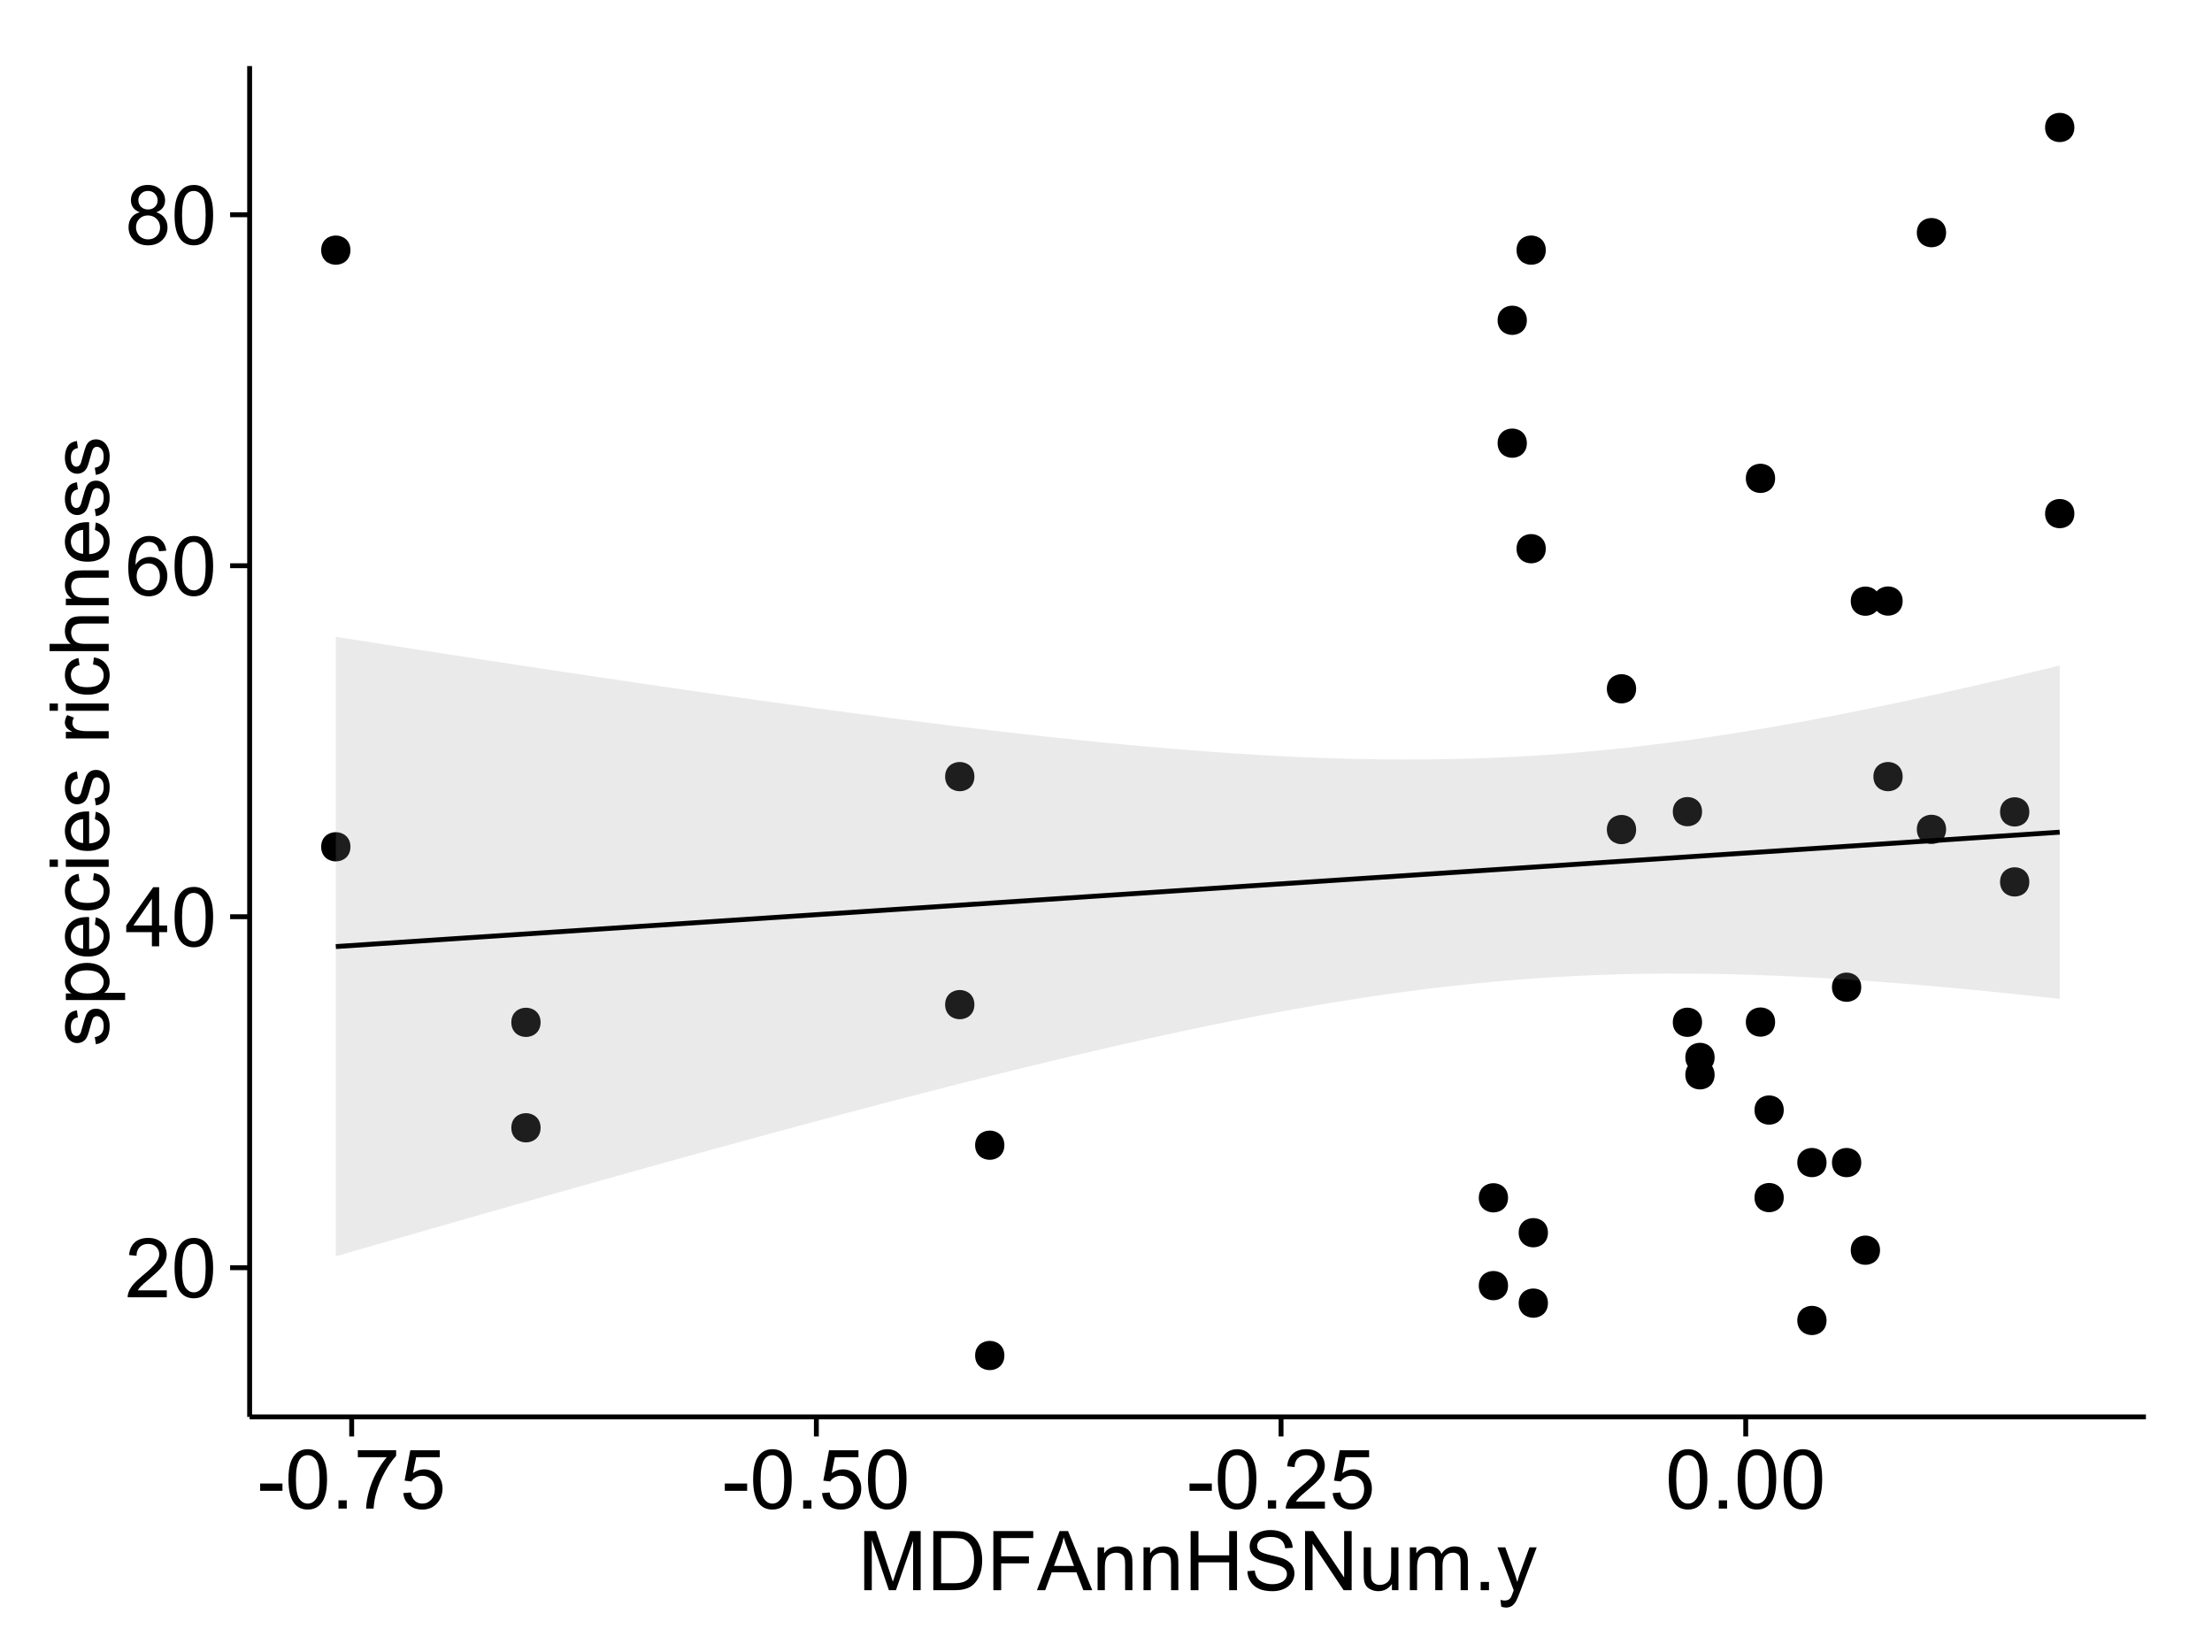 <?xml version="1.0" encoding="UTF-8"?>
<svg xmlns="http://www.w3.org/2000/svg" xmlns:xlink="http://www.w3.org/1999/xlink" width="482pt" height="360pt" viewBox="0 0 482 360" version="1.1">
<defs>
<g>
<symbol overflow="visible" id="glyph0-0">
<path style="stroke:none;" d="M 9.062 -1.52 L 9.062 0 L 0.547 0 C 0.531 -0.379 0.594 -0.742 0.73 -1.098 C 0.945 -1.676 1.293 -2.25 1.77 -2.812 C 2.246 -3.375 2.934 -4.023 3.84 -4.766 C 5.238 -5.906 6.188 -6.816 6.68 -7.492 C 7.172 -8.16 7.418 -8.793 7.418 -9.395 C 7.418 -10.02 7.191 -10.551 6.746 -10.98 C 6.293 -11.41 5.711 -11.625 4.992 -11.629 C 4.23 -11.625 3.621 -11.395 3.164 -10.941 C 2.703 -10.48 2.469 -9.848 2.469 -9.043 L 0.844 -9.211 C 0.953 -10.422 1.371 -11.344 2.102 -11.984 C 2.824 -12.617 3.801 -12.938 5.027 -12.938 C 6.262 -12.938 7.238 -12.594 7.961 -11.91 C 8.68 -11.223 9.039 -10.371 9.043 -9.359 C 9.039 -8.84 8.934 -8.336 8.727 -7.84 C 8.512 -7.34 8.164 -6.812 7.676 -6.266 C 7.188 -5.711 6.375 -4.957 5.238 -4 C 4.285 -3.199 3.676 -2.66 3.41 -2.379 C 3.141 -2.094 2.918 -1.805 2.742 -1.52 Z M 9.062 -1.52 "/>
</symbol>
<symbol overflow="visible" id="glyph0-1">
<path style="stroke:none;" d="M 0.746 -6.355 C 0.742 -7.875 0.898 -9.102 1.215 -10.031 C 1.527 -10.961 1.996 -11.676 2.613 -12.18 C 3.23 -12.684 4.008 -12.938 4.949 -12.938 C 5.637 -12.938 6.242 -12.797 6.766 -12.52 C 7.285 -12.238 7.715 -11.836 8.059 -11.316 C 8.395 -10.789 8.664 -10.152 8.859 -9.398 C 9.051 -8.645 9.145 -7.629 9.148 -6.355 C 9.145 -4.84 8.992 -3.617 8.684 -2.691 C 8.371 -1.762 7.906 -1.047 7.289 -0.539 C 6.672 -0.035 5.891 0.215 4.949 0.219 C 3.703 0.215 2.727 -0.227 2.023 -1.117 C 1.168 -2.188 0.742 -3.934 0.746 -6.355 Z M 2.375 -6.355 C 2.371 -4.234 2.621 -2.824 3.117 -2.129 C 3.609 -1.426 4.219 -1.078 4.949 -1.082 C 5.672 -1.078 6.281 -1.43 6.781 -2.137 C 7.273 -2.836 7.523 -4.242 7.523 -6.355 C 7.523 -8.473 7.273 -9.883 6.781 -10.582 C 6.281 -11.277 5.664 -11.625 4.93 -11.629 C 4.199 -11.625 3.621 -11.316 3.191 -10.703 C 2.645 -9.918 2.371 -8.469 2.375 -6.355 Z M 2.375 -6.355 "/>
</symbol>
<symbol overflow="visible" id="glyph0-2">
<path style="stroke:none;" d="M 5.82 0 L 5.82 -3.086 L 0.227 -3.086 L 0.227 -4.535 L 6.109 -12.883 L 7.398 -12.883 L 7.398 -4.535 L 9.141 -4.535 L 9.141 -3.086 L 7.398 -3.086 L 7.398 0 Z M 5.82 -4.535 L 5.82 -10.344 L 1.785 -4.535 Z M 5.82 -4.535 "/>
</symbol>
<symbol overflow="visible" id="glyph0-3">
<path style="stroke:none;" d="M 8.957 -9.73 L 7.383 -9.605 C 7.242 -10.223 7.043 -10.676 6.785 -10.961 C 6.355 -11.41 5.828 -11.637 5.203 -11.637 C 4.695 -11.637 4.25 -11.496 3.875 -11.215 C 3.375 -10.852 2.984 -10.32 2.695 -9.625 C 2.406 -8.926 2.258 -7.934 2.25 -6.645 C 2.629 -7.223 3.094 -7.652 3.645 -7.938 C 4.195 -8.215 4.773 -8.355 5.379 -8.359 C 6.434 -8.355 7.328 -7.969 8.07 -7.195 C 8.809 -6.418 9.18 -5.414 9.184 -4.184 C 9.18 -3.371 9.008 -2.617 8.66 -1.926 C 8.312 -1.23 7.832 -0.699 7.227 -0.332 C 6.613 0.035 5.922 0.215 5.148 0.219 C 3.828 0.215 2.754 -0.266 1.922 -1.234 C 1.09 -2.199 0.672 -3.797 0.676 -6.031 C 0.672 -8.516 1.133 -10.328 2.055 -11.461 C 2.855 -12.445 3.938 -12.938 5.301 -12.938 C 6.312 -12.938 7.141 -12.652 7.789 -12.086 C 8.434 -11.516 8.824 -10.73 8.957 -9.73 Z M 2.496 -4.176 C 2.496 -3.629 2.609 -3.105 2.844 -2.609 C 3.07 -2.109 3.395 -1.73 3.812 -1.473 C 4.227 -1.207 4.664 -1.078 5.125 -1.082 C 5.789 -1.078 6.363 -1.348 6.844 -1.891 C 7.324 -2.426 7.562 -3.156 7.566 -4.086 C 7.562 -4.973 7.328 -5.676 6.855 -6.191 C 6.379 -6.703 5.781 -6.961 5.062 -6.961 C 4.348 -6.961 3.738 -6.703 3.242 -6.191 C 2.742 -5.676 2.496 -5.004 2.496 -4.176 Z M 2.496 -4.176 "/>
</symbol>
<symbol overflow="visible" id="glyph0-4">
<path style="stroke:none;" d="M 3.18 -6.988 C 2.52 -7.227 2.035 -7.57 1.723 -8.016 C 1.406 -8.461 1.246 -8.992 1.25 -9.617 C 1.246 -10.551 1.582 -11.34 2.258 -11.98 C 2.93 -12.617 3.828 -12.938 4.949 -12.938 C 6.07 -12.938 6.977 -12.609 7.664 -11.957 C 8.348 -11.301 8.688 -10.504 8.691 -9.57 C 8.688 -8.969 8.531 -8.449 8.219 -8.012 C 7.902 -7.566 7.426 -7.227 6.793 -6.988 C 7.582 -6.727 8.184 -6.309 8.598 -5.738 C 9.008 -5.16 9.215 -4.477 9.219 -3.684 C 9.215 -2.578 8.828 -1.652 8.051 -0.906 C 7.27 -0.156 6.242 0.215 4.977 0.219 C 3.699 0.215 2.676 -0.156 1.898 -0.91 C 1.117 -1.66 0.727 -2.602 0.73 -3.727 C 0.727 -4.562 0.938 -5.262 1.367 -5.832 C 1.789 -6.395 2.395 -6.781 3.18 -6.988 Z M 2.867 -9.668 C 2.863 -9.059 3.059 -8.559 3.453 -8.172 C 3.844 -7.785 4.355 -7.594 4.984 -7.594 C 5.59 -7.594 6.09 -7.785 6.48 -8.168 C 6.871 -8.551 7.066 -9.02 7.066 -9.578 C 7.066 -10.156 6.863 -10.645 6.465 -11.043 C 6.059 -11.438 5.559 -11.637 4.965 -11.637 C 4.359 -11.637 3.859 -11.441 3.465 -11.055 C 3.062 -10.668 2.863 -10.207 2.867 -9.668 Z M 2.355 -3.719 C 2.355 -3.262 2.461 -2.824 2.676 -2.406 C 2.887 -1.98 3.203 -1.652 3.629 -1.426 C 4.047 -1.191 4.504 -1.078 4.992 -1.082 C 5.746 -1.078 6.367 -1.32 6.863 -1.809 C 7.352 -2.293 7.598 -2.91 7.602 -3.664 C 7.598 -4.422 7.344 -5.055 6.84 -5.555 C 6.332 -6.051 5.699 -6.297 4.938 -6.301 C 4.191 -6.297 3.574 -6.051 3.09 -5.562 C 2.598 -5.066 2.355 -4.453 2.355 -3.719 Z M 2.355 -3.719 "/>
</symbol>
<symbol overflow="visible" id="glyph0-5">
<path style="stroke:none;" d="M 0.57 -3.867 L 0.57 -5.457 L 5.43 -5.457 L 5.43 -3.867 Z M 0.57 -3.867 "/>
</symbol>
<symbol overflow="visible" id="glyph0-6">
<path style="stroke:none;" d="M 1.633 0 L 1.633 -1.801 L 3.438 -1.801 L 3.438 0 Z M 1.633 0 "/>
</symbol>
<symbol overflow="visible" id="glyph0-7">
<path style="stroke:none;" d="M 0.852 -11.195 L 0.852 -12.719 L 9.195 -12.719 L 9.195 -11.488 C 8.367 -10.613 7.555 -9.453 6.754 -8.008 C 5.945 -6.559 5.324 -5.07 4.887 -3.543 C 4.57 -2.461 4.367 -1.281 4.281 0 L 2.656 0 C 2.668 -1.012 2.867 -2.234 3.25 -3.672 C 3.629 -5.105 4.176 -6.492 4.891 -7.828 C 5.602 -9.16 6.359 -10.281 7.164 -11.195 Z M 0.852 -11.195 "/>
</symbol>
<symbol overflow="visible" id="glyph0-8">
<path style="stroke:none;" d="M 0.746 -3.375 L 2.406 -3.516 C 2.527 -2.707 2.812 -2.098 3.266 -1.691 C 3.711 -1.281 4.254 -1.078 4.887 -1.082 C 5.648 -1.078 6.293 -1.363 6.82 -1.941 C 7.344 -2.512 7.605 -3.273 7.609 -4.227 C 7.605 -5.125 7.352 -5.84 6.848 -6.363 C 6.34 -6.883 5.676 -7.141 4.859 -7.145 C 4.344 -7.141 3.887 -7.027 3.48 -6.797 C 3.07 -6.566 2.746 -6.266 2.516 -5.898 L 1.027 -6.09 L 2.277 -12.711 L 8.684 -12.711 L 8.684 -11.195 L 3.543 -11.195 L 2.848 -7.734 C 3.621 -8.273 4.43 -8.543 5.281 -8.543 C 6.402 -8.543 7.352 -8.152 8.129 -7.371 C 8.898 -6.59 9.285 -5.586 9.289 -4.367 C 9.285 -3.195 8.945 -2.188 8.27 -1.344 C 7.441 -0.301 6.316 0.215 4.887 0.219 C 3.715 0.215 2.758 -0.109 2.016 -0.766 C 1.273 -1.418 0.848 -2.289 0.746 -3.375 Z M 0.746 -3.375 "/>
</symbol>
<symbol overflow="visible" id="glyph0-9">
<path style="stroke:none;" d="M 1.336 0 L 1.336 -12.883 L 3.902 -12.883 L 6.953 -3.762 C 7.23 -2.91 7.434 -2.273 7.566 -1.855 C 7.711 -2.32 7.941 -3.008 8.254 -3.922 L 11.336 -12.883 L 13.633 -12.883 L 13.633 0 L 11.988 0 L 11.988 -10.785 L 8.242 0 L 6.707 0 L 2.98 -10.969 L 2.98 0 Z M 1.336 0 "/>
</symbol>
<symbol overflow="visible" id="glyph0-10">
<path style="stroke:none;" d="M 1.391 0 L 1.391 -12.883 L 5.828 -12.883 C 6.824 -12.879 7.59 -12.816 8.121 -12.699 C 8.855 -12.527 9.484 -12.223 10.012 -11.777 C 10.688 -11.199 11.195 -10.465 11.535 -9.574 C 11.867 -8.68 12.035 -7.656 12.039 -6.512 C 12.035 -5.531 11.922 -4.664 11.695 -3.91 C 11.469 -3.152 11.176 -2.527 10.816 -2.035 C 10.457 -1.535 10.066 -1.145 9.645 -0.863 C 9.219 -0.574 8.703 -0.359 8.105 -0.219 C 7.504 -0.07 6.816 0 6.039 0 Z M 3.094 -1.52 L 5.844 -1.52 C 6.688 -1.516 7.355 -1.598 7.844 -1.758 C 8.324 -1.914 8.711 -2.137 9 -2.426 C 9.402 -2.828 9.715 -3.371 9.941 -4.055 C 10.164 -4.734 10.277 -5.562 10.281 -6.539 C 10.277 -7.887 10.055 -8.922 9.617 -9.645 C 9.172 -10.367 8.637 -10.852 8.008 -11.102 C 7.547 -11.273 6.812 -11.359 5.801 -11.363 L 3.094 -11.363 Z M 3.094 -1.52 "/>
</symbol>
<symbol overflow="visible" id="glyph0-11">
<path style="stroke:none;" d="M 1.477 0 L 1.477 -12.883 L 10.168 -12.883 L 10.168 -11.363 L 3.18 -11.363 L 3.18 -7.375 L 9.227 -7.375 L 9.227 -5.852 L 3.18 -5.852 L 3.18 0 Z M 1.477 0 "/>
</symbol>
<symbol overflow="visible" id="glyph0-12">
<path style="stroke:none;" d="M -0.027 0 L 4.922 -12.883 L 6.758 -12.883 L 12.031 0 L 10.09 0 L 8.586 -3.902 L 3.199 -3.902 L 1.785 0 Z M 3.691 -5.289 L 8.059 -5.289 L 6.715 -8.859 C 6.305 -9.941 6 -10.832 5.801 -11.531 C 5.637 -10.703 5.402 -9.883 5.105 -9.07 Z M 3.691 -5.289 "/>
</symbol>
<symbol overflow="visible" id="glyph0-13">
<path style="stroke:none;" d="M 1.188 0 L 1.188 -9.336 L 2.609 -9.336 L 2.609 -8.008 C 3.293 -9.031 4.285 -9.543 5.582 -9.547 C 6.141 -9.543 6.656 -9.441 7.133 -9.242 C 7.602 -9.035 7.957 -8.77 8.191 -8.445 C 8.426 -8.113 8.59 -7.727 8.684 -7.277 C 8.742 -6.98 8.77 -6.465 8.773 -5.738 L 8.773 0 L 7.188 0 L 7.188 -5.68 C 7.184 -6.32 7.121 -6.801 7.004 -7.121 C 6.879 -7.438 6.66 -7.695 6.348 -7.887 C 6.031 -8.074 5.664 -8.168 5.246 -8.172 C 4.566 -8.168 3.984 -7.953 3.5 -7.531 C 3.008 -7.102 2.766 -6.293 2.77 -5.098 L 2.77 0 Z M 1.188 0 "/>
</symbol>
<symbol overflow="visible" id="glyph0-14">
<path style="stroke:none;" d="M 1.441 0 L 1.441 -12.883 L 3.148 -12.883 L 3.148 -7.594 L 9.844 -7.594 L 9.844 -12.883 L 11.547 -12.883 L 11.547 0 L 9.844 0 L 9.844 -6.074 L 3.148 -6.074 L 3.148 0 Z M 1.441 0 "/>
</symbol>
<symbol overflow="visible" id="glyph0-15">
<path style="stroke:none;" d="M 0.809 -4.141 L 2.418 -4.281 C 2.492 -3.633 2.668 -3.102 2.949 -2.691 C 3.223 -2.277 3.656 -1.945 4.246 -1.691 C 4.828 -1.434 5.488 -1.305 6.223 -1.309 C 6.871 -1.305 7.445 -1.402 7.945 -1.598 C 8.441 -1.789 8.809 -2.055 9.055 -2.395 C 9.297 -2.727 9.422 -3.094 9.422 -3.5 C 9.422 -3.898 9.305 -4.25 9.07 -4.555 C 8.836 -4.852 8.449 -5.105 7.91 -5.316 C 7.562 -5.449 6.797 -5.66 5.613 -5.945 C 4.43 -6.227 3.602 -6.496 3.129 -6.75 C 2.512 -7.07 2.051 -7.469 1.754 -7.949 C 1.449 -8.422 1.301 -8.957 1.301 -9.555 C 1.301 -10.203 1.484 -10.812 1.852 -11.379 C 2.219 -11.941 2.758 -12.367 3.469 -12.664 C 4.18 -12.953 4.969 -13.102 5.836 -13.105 C 6.789 -13.102 7.629 -12.945 8.363 -12.641 C 9.09 -12.328 9.652 -11.879 10.043 -11.285 C 10.434 -10.688 10.645 -10.008 10.68 -9.254 L 9.043 -9.133 C 8.953 -9.941 8.656 -10.555 8.152 -10.977 C 7.641 -11.391 6.895 -11.602 5.906 -11.602 C 4.875 -11.602 4.121 -11.41 3.652 -11.035 C 3.176 -10.652 2.941 -10.199 2.945 -9.668 C 2.941 -9.203 3.109 -8.82 3.445 -8.523 C 3.773 -8.223 4.629 -7.918 6.016 -7.605 C 7.398 -7.293 8.348 -7.02 8.867 -6.785 C 9.613 -6.438 10.168 -5.996 10.527 -5.469 C 10.883 -4.938 11.062 -4.328 11.066 -3.641 C 11.062 -2.949 10.867 -2.305 10.477 -1.699 C 10.082 -1.09 9.516 -0.617 8.781 -0.285 C 8.043 0.051 7.215 0.215 6.301 0.219 C 5.133 0.215 4.156 0.051 3.371 -0.289 C 2.578 -0.625 1.961 -1.137 1.516 -1.824 C 1.066 -2.504 0.832 -3.277 0.809 -4.141 Z M 0.809 -4.141 "/>
</symbol>
<symbol overflow="visible" id="glyph0-16">
<path style="stroke:none;" d="M 1.371 0 L 1.371 -12.883 L 3.121 -12.883 L 9.887 -2.77 L 9.887 -12.883 L 11.523 -12.883 L 11.523 0 L 9.773 0 L 3.008 -10.125 L 3.008 0 Z M 1.371 0 "/>
</symbol>
<symbol overflow="visible" id="glyph0-17">
<path style="stroke:none;" d="M 7.305 0 L 7.305 -1.371 C 6.574 -0.316 5.586 0.211 4.344 0.211 C 3.789 0.211 3.273 0.105 2.797 -0.105 C 2.316 -0.316 1.965 -0.578 1.734 -0.898 C 1.504 -1.215 1.34 -1.609 1.25 -2.074 C 1.18 -2.383 1.148 -2.875 1.152 -3.551 L 1.152 -9.336 L 2.734 -9.336 L 2.734 -4.156 C 2.73 -3.328 2.762 -2.773 2.828 -2.488 C 2.926 -2.07 3.137 -1.742 3.461 -1.508 C 3.781 -1.266 4.18 -1.148 4.656 -1.152 C 5.129 -1.148 5.574 -1.27 5.992 -1.516 C 6.406 -1.758 6.699 -2.09 6.875 -2.508 C 7.047 -2.926 7.137 -3.531 7.137 -4.332 L 7.137 -9.336 L 8.719 -9.336 L 8.719 0 Z M 7.305 0 "/>
</symbol>
<symbol overflow="visible" id="glyph0-18">
<path style="stroke:none;" d="M 1.188 0 L 1.188 -9.336 L 2.602 -9.336 L 2.602 -8.023 C 2.891 -8.477 3.277 -8.848 3.77 -9.129 C 4.254 -9.406 4.809 -9.543 5.43 -9.547 C 6.121 -9.543 6.688 -9.398 7.133 -9.113 C 7.57 -8.824 7.883 -8.426 8.07 -7.91 C 8.805 -9 9.766 -9.543 10.953 -9.547 C 11.875 -9.543 12.586 -9.289 13.086 -8.777 C 13.582 -8.262 13.832 -7.469 13.836 -6.406 L 13.836 0 L 12.262 0 L 12.262 -5.879 C 12.258 -6.508 12.207 -6.965 12.105 -7.246 C 12.004 -7.523 11.816 -7.746 11.547 -7.918 C 11.277 -8.082 10.961 -8.168 10.602 -8.172 C 9.941 -8.168 9.398 -7.949 8.965 -7.516 C 8.527 -7.078 8.309 -6.379 8.312 -5.422 L 8.312 0 L 6.734 0 L 6.734 -6.062 C 6.73 -6.762 6.602 -7.289 6.348 -7.645 C 6.086 -7.992 5.664 -8.168 5.078 -8.172 C 4.633 -8.168 4.223 -8.051 3.844 -7.82 C 3.465 -7.582 3.191 -7.238 3.023 -6.793 C 2.852 -6.34 2.766 -5.691 2.77 -4.844 L 2.77 0 Z M 1.188 0 "/>
</symbol>
<symbol overflow="visible" id="glyph0-19">
<path style="stroke:none;" d="M 1.117 3.594 L 0.941 2.109 C 1.285 2.203 1.586 2.25 1.844 2.25 C 2.195 2.25 2.477 2.191 2.691 2.074 C 2.898 1.957 3.07 1.793 3.207 1.582 C 3.305 1.422 3.469 1.027 3.691 0.406 C 3.719 0.312 3.766 0.184 3.832 0.016 L 0.289 -9.336 L 1.996 -9.336 L 3.938 -3.93 C 4.188 -3.238 4.41 -2.516 4.613 -1.766 C 4.793 -2.488 5.012 -3.199 5.266 -3.895 L 7.258 -9.336 L 8.844 -9.336 L 5.289 0.156 C 4.906 1.18 4.609 1.887 4.402 2.277 C 4.117 2.797 3.797 3.18 3.434 3.422 C 3.07 3.664 2.637 3.785 2.137 3.789 C 1.828 3.785 1.488 3.719 1.117 3.594 Z M 1.117 3.594 "/>
</symbol>
<symbol overflow="visible" id="glyph1-0">
<path style="stroke:none;" d="M -2.785 -0.555 L -3.031 -2.117 C -2.402 -2.203 -1.922 -2.449 -1.59 -2.852 C -1.254 -3.25 -1.09 -3.812 -1.09 -4.535 C -1.09 -5.262 -1.234 -5.801 -1.531 -6.152 C -1.824 -6.504 -2.172 -6.68 -2.574 -6.68 C -2.926 -6.68 -3.207 -6.523 -3.418 -6.215 C -3.555 -5.996 -3.734 -5.457 -3.953 -4.598 C -4.246 -3.434 -4.5 -2.629 -4.715 -2.184 C -4.926 -1.734 -5.223 -1.395 -5.602 -1.164 C -5.98 -0.93 -6.398 -0.812 -6.855 -0.816 C -7.27 -0.812 -7.652 -0.91 -8.012 -1.102 C -8.363 -1.293 -8.66 -1.551 -8.895 -1.883 C -9.074 -2.125 -9.227 -2.461 -9.355 -2.887 C -9.48 -3.309 -9.543 -3.766 -9.547 -4.254 C -9.543 -4.984 -9.438 -5.625 -9.23 -6.184 C -9.016 -6.734 -8.73 -7.145 -8.371 -7.41 C -8.008 -7.672 -7.527 -7.852 -6.926 -7.953 L -6.715 -6.406 C -7.195 -6.332 -7.57 -6.129 -7.84 -5.797 C -8.105 -5.457 -8.238 -4.98 -8.242 -4.367 C -8.238 -3.637 -8.117 -3.121 -7.883 -2.812 C -7.641 -2.5 -7.359 -2.344 -7.039 -2.348 C -6.832 -2.344 -6.648 -2.406 -6.484 -2.539 C -6.312 -2.664 -6.172 -2.867 -6.062 -3.148 C -6.004 -3.301 -5.871 -3.766 -5.66 -4.543 C -5.359 -5.66 -5.113 -6.441 -4.926 -6.887 C -4.734 -7.324 -4.457 -7.672 -4.094 -7.926 C -3.73 -8.176 -3.281 -8.301 -2.742 -8.305 C -2.211 -8.301 -1.711 -8.148 -1.25 -7.844 C -0.781 -7.535 -0.422 -7.09 -0.172 -6.512 C 0.086 -5.926 0.211 -5.27 0.211 -4.543 C 0.211 -3.328 -0.039 -2.406 -0.543 -1.77 C -1.047 -1.133 -1.793 -0.727 -2.785 -0.555 Z M -2.785 -0.555 "/>
</symbol>
<symbol overflow="visible" id="glyph1-1">
<path style="stroke:none;" d="M 3.578 -1.188 L -9.336 -1.188 L -9.336 -2.629 L -8.121 -2.629 C -8.594 -2.965 -8.949 -3.348 -9.188 -3.777 C -9.426 -4.203 -9.543 -4.723 -9.547 -5.336 C -9.543 -6.129 -9.34 -6.832 -8.93 -7.445 C -8.516 -8.051 -7.934 -8.512 -7.191 -8.824 C -6.441 -9.133 -5.625 -9.285 -4.738 -9.289 C -3.781 -9.285 -2.922 -9.113 -2.156 -8.773 C -1.391 -8.43 -0.805 -7.934 -0.398 -7.281 C 0.008 -6.625 0.211 -5.938 0.211 -5.219 C 0.211 -4.691 0.102 -4.219 -0.121 -3.801 C -0.344 -3.379 -0.625 -3.035 -0.965 -2.77 L 3.578 -2.77 Z M -4.613 -2.621 C -3.41 -2.613 -2.523 -2.855 -1.949 -3.348 C -1.375 -3.832 -1.09 -4.422 -1.09 -5.117 C -1.09 -5.816 -1.387 -6.418 -1.98 -6.922 C -2.574 -7.418 -3.496 -7.668 -4.746 -7.672 C -5.934 -7.668 -6.824 -7.426 -7.418 -6.938 C -8.008 -6.449 -8.301 -5.863 -8.305 -5.188 C -8.301 -4.508 -7.988 -3.914 -7.359 -3.398 C -6.727 -2.879 -5.809 -2.617 -4.613 -2.621 Z M -4.613 -2.621 "/>
</symbol>
<symbol overflow="visible" id="glyph1-2">
<path style="stroke:none;" d="M -3.004 -7.578 L -2.805 -9.211 C -1.848 -8.953 -1.105 -8.473 -0.578 -7.777 C -0.051 -7.078 0.211 -6.188 0.211 -5.105 C 0.211 -3.738 -0.207 -2.656 -1.051 -1.859 C -1.887 -1.055 -3.066 -0.656 -4.586 -0.66 C -6.156 -0.656 -7.375 -1.059 -8.246 -1.871 C -9.109 -2.676 -9.543 -3.727 -9.547 -5.02 C -9.543 -6.266 -9.117 -7.285 -8.27 -8.078 C -7.418 -8.867 -6.223 -9.262 -4.684 -9.266 C -4.586 -9.262 -4.445 -9.258 -4.262 -9.254 L -4.262 -2.293 C -3.234 -2.348 -2.449 -2.641 -1.906 -3.164 C -1.359 -3.684 -1.09 -4.332 -1.09 -5.117 C -1.09 -5.691 -1.242 -6.188 -1.547 -6.598 C -1.852 -7.008 -2.336 -7.332 -3.004 -7.578 Z M -5.562 -2.383 L -5.562 -7.594 C -6.344 -7.523 -6.934 -7.324 -7.328 -6.996 C -7.934 -6.492 -8.238 -5.836 -8.242 -5.035 C -8.238 -4.305 -7.996 -3.695 -7.512 -3.203 C -7.027 -2.707 -6.375 -2.434 -5.562 -2.383 Z M -5.562 -2.383 "/>
</symbol>
<symbol overflow="visible" id="glyph1-3">
<path style="stroke:none;" d="M -3.418 -7.277 L -3.215 -8.832 C -2.141 -8.66 -1.301 -8.227 -0.699 -7.527 C -0.09 -6.824 0.211 -5.965 0.211 -4.949 C 0.211 -3.668 -0.203 -2.641 -1.039 -1.867 C -1.871 -1.09 -3.07 -0.703 -4.633 -0.703 C -5.637 -0.703 -6.52 -0.867 -7.277 -1.203 C -8.031 -1.535 -8.598 -2.047 -8.977 -2.73 C -9.355 -3.41 -9.543 -4.152 -9.547 -4.957 C -9.543 -5.969 -9.289 -6.797 -8.777 -7.441 C -8.262 -8.086 -7.531 -8.5 -6.59 -8.684 L -6.355 -7.145 C -6.98 -6.996 -7.453 -6.738 -7.77 -6.367 C -8.082 -5.992 -8.238 -5.543 -8.242 -5.02 C -8.238 -4.219 -7.953 -3.57 -7.387 -3.074 C -6.812 -2.574 -5.91 -2.324 -4.676 -2.328 C -3.422 -2.324 -2.508 -2.566 -1.941 -3.047 C -1.371 -3.527 -1.09 -4.152 -1.09 -4.93 C -1.09 -5.547 -1.277 -6.066 -1.66 -6.484 C -2.035 -6.898 -2.621 -7.164 -3.418 -7.277 Z M -3.418 -7.277 "/>
</symbol>
<symbol overflow="visible" id="glyph1-4">
<path style="stroke:none;" d="M -11.066 -1.195 L -12.883 -1.195 L -12.883 -2.777 L -11.066 -2.777 Z M 0 -1.195 L -9.336 -1.195 L -9.336 -2.777 L 0 -2.777 Z M 0 -1.195 "/>
</symbol>
<symbol overflow="visible" id="glyph1-5">
<path style="stroke:none;" d=""/>
</symbol>
<symbol overflow="visible" id="glyph1-6">
<path style="stroke:none;" d="M 0 -1.168 L -9.336 -1.168 L -9.336 -2.594 L -7.918 -2.594 C -8.578 -2.953 -9.016 -3.289 -9.23 -3.598 C -9.438 -3.906 -9.543 -4.242 -9.547 -4.613 C -9.543 -5.145 -9.375 -5.688 -9.035 -6.242 L -7.566 -5.695 C -7.793 -5.309 -7.91 -4.922 -7.91 -4.535 C -7.91 -4.188 -7.805 -3.875 -7.598 -3.602 C -7.387 -3.324 -7.098 -3.129 -6.734 -3.016 C -6.168 -2.836 -5.555 -2.746 -4.887 -2.75 L 0 -2.75 Z M 0 -1.168 "/>
</symbol>
<symbol overflow="visible" id="glyph1-7">
<path style="stroke:none;" d="M 0 -1.188 L -12.883 -1.188 L -12.883 -2.77 L -8.262 -2.77 C -9.117 -3.504 -9.543 -4.434 -9.547 -5.562 C -9.543 -6.25 -9.406 -6.852 -9.137 -7.363 C -8.859 -7.871 -8.484 -8.234 -8.004 -8.457 C -7.523 -8.676 -6.824 -8.789 -5.914 -8.789 L 0 -8.789 L 0 -7.207 L -5.914 -7.207 C -6.703 -7.207 -7.281 -7.035 -7.641 -6.691 C -8 -6.348 -8.18 -5.863 -8.184 -5.238 C -8.18 -4.77 -8.059 -4.328 -7.816 -3.914 C -7.574 -3.5 -7.242 -3.203 -6.828 -3.031 C -6.406 -2.852 -5.832 -2.766 -5.105 -2.77 L 0 -2.77 Z M 0 -1.188 "/>
</symbol>
<symbol overflow="visible" id="glyph1-8">
<path style="stroke:none;" d="M 0 -1.188 L -9.336 -1.188 L -9.336 -2.609 L -8.008 -2.609 C -9.031 -3.293 -9.543 -4.285 -9.547 -5.582 C -9.543 -6.141 -9.441 -6.656 -9.242 -7.133 C -9.035 -7.602 -8.77 -7.957 -8.445 -8.191 C -8.113 -8.426 -7.727 -8.59 -7.277 -8.684 C -6.98 -8.742 -6.465 -8.77 -5.738 -8.773 L 0 -8.773 L 0 -7.188 L -5.68 -7.188 C -6.32 -7.184 -6.801 -7.121 -7.121 -7.004 C -7.438 -6.879 -7.695 -6.66 -7.887 -6.348 C -8.074 -6.031 -8.168 -5.664 -8.172 -5.246 C -8.168 -4.57 -7.953 -3.992 -7.531 -3.504 C -7.102 -3.012 -6.293 -2.766 -5.098 -2.77 L 0 -2.77 Z M 0 -1.188 "/>
</symbol>
</g>
<clipPath id="clip1">
  <path d="M 54.395 14.398 L 468.602 14.398 L 468.602 309.734 L 54.395 309.734 Z M 54.395 14.398 "/>
</clipPath>
</defs>
<g id="surface1296">
<rect x="0" y="0" width="482" height="360" style="fill:rgb(100%,100%,100%);fill-opacity:1;stroke:none;"/>
<rect x="0" y="0" width="482" height="360" style="fill:rgb(100%,100%,100%);fill-opacity:1;stroke:none;"/>
<path style="fill:none;stroke-width:1.063;stroke-linecap:round;stroke-linejoin:round;stroke:rgb(100%,100%,100%);stroke-opacity:1;stroke-miterlimit:10;" d="M 0 360 L 482 360 L 482 0 L 0 0 Z M 0 360 "/>
<g clip-path="url(#clip1)" clip-rule="nonzero">
<path style=" stroke:none;fill-rule:nonzero;fill:rgb(100%,100%,100%);fill-opacity:1;" d="M 54.395 308.734 L 467.602 308.734 L 467.602 14.398 L 54.395 14.398 Z M 54.395 308.734 "/>
<path style=" stroke:none;fill-rule:nonzero;fill:rgb(0%,0%,0%);fill-opacity:1;" d="M 422.996 180.711 C 422.996 183.547 418.742 183.547 418.742 180.711 C 418.742 177.875 422.996 177.875 422.996 180.711 "/>
<path style=" stroke:none;fill-rule:nonzero;fill:rgb(0%,0%,0%);fill-opacity:1;" d="M 211.262 218.902 C 211.262 221.734 207.012 221.734 207.012 218.902 C 207.012 216.066 211.262 216.066 211.262 218.902 "/>
<path style=" stroke:none;fill-rule:nonzero;fill:rgb(0%,0%,0%);fill-opacity:1;" d="M 408.602 272.406 C 408.602 275.242 404.348 275.242 404.348 272.406 C 404.348 269.574 408.602 269.574 408.602 272.406 "/>
<path style=" stroke:none;fill-rule:nonzero;fill:rgb(0%,0%,0%);fill-opacity:1;" d="M 211.262 169.219 C 211.262 172.055 207.012 172.055 207.012 169.219 C 207.012 166.387 211.262 166.387 211.262 169.219 "/>
<path style=" stroke:none;fill-rule:nonzero;fill:rgb(0%,0%,0%);fill-opacity:1;" d="M 335.77 119.559 C 335.77 122.391 331.52 122.391 331.52 119.559 C 331.52 116.723 335.77 116.723 335.77 119.559 "/>
<path style=" stroke:none;fill-rule:nonzero;fill:rgb(0%,0%,0%);fill-opacity:1;" d="M 75.301 184.508 C 75.301 187.344 71.051 187.344 71.051 184.508 C 71.051 181.672 75.301 181.672 75.301 184.508 "/>
<path style=" stroke:none;fill-rule:nonzero;fill:rgb(0%,0%,0%);fill-opacity:1;" d="M 75.301 54.504 C 75.301 57.34 71.051 57.34 71.051 54.504 C 71.051 51.672 75.301 51.672 75.301 54.504 "/>
<path style=" stroke:none;fill-rule:nonzero;fill:rgb(0%,0%,0%);fill-opacity:1;" d="M 385.734 104.23 C 385.734 107.062 381.484 107.062 381.484 104.23 C 381.484 101.395 385.734 101.395 385.734 104.23 "/>
<path style=" stroke:none;fill-rule:nonzero;fill:rgb(0%,0%,0%);fill-opacity:1;" d="M 385.734 222.703 C 385.734 225.535 381.484 225.535 381.484 222.703 C 381.484 219.867 385.734 219.867 385.734 222.703 "/>
<path style=" stroke:none;fill-rule:nonzero;fill:rgb(0%,0%,0%);fill-opacity:1;" d="M 372.555 230.406 C 372.555 233.238 368.301 233.238 368.301 230.406 C 368.301 227.57 372.555 227.57 372.555 230.406 "/>
<path style=" stroke:none;fill-rule:nonzero;fill:rgb(0%,0%,0%);fill-opacity:1;" d="M 413.531 130.961 C 413.531 133.797 409.281 133.797 409.281 130.961 C 409.281 128.125 413.531 128.125 413.531 130.961 "/>
<path style=" stroke:none;fill-rule:nonzero;fill:rgb(0%,0%,0%);fill-opacity:1;" d="M 413.531 169.219 C 413.531 172.055 409.281 172.055 409.281 169.219 C 409.281 166.383 413.531 166.383 413.531 169.219 "/>
<path style=" stroke:none;fill-rule:nonzero;fill:rgb(0%,0%,0%);fill-opacity:1;" d="M 355.453 180.758 C 355.453 183.59 351.199 183.59 351.199 180.758 C 351.199 177.922 355.453 177.922 355.453 180.758 "/>
<path style=" stroke:none;fill-rule:nonzero;fill:rgb(0%,0%,0%);fill-opacity:1;" d="M 331.645 96.562 C 331.645 99.398 327.395 99.398 327.395 96.562 C 327.395 93.73 331.645 93.73 331.645 96.562 "/>
<path style=" stroke:none;fill-rule:nonzero;fill:rgb(0%,0%,0%);fill-opacity:1;" d="M 331.645 69.789 C 331.645 72.625 327.395 72.625 327.395 69.789 C 327.395 66.957 331.645 66.957 331.645 69.789 "/>
<path style=" stroke:none;fill-rule:nonzero;fill:rgb(0%,0%,0%);fill-opacity:1;" d="M 116.734 222.762 C 116.734 225.598 112.484 225.598 112.484 222.762 C 112.484 219.926 116.734 219.926 116.734 222.762 "/>
<path style=" stroke:none;fill-rule:nonzero;fill:rgb(0%,0%,0%);fill-opacity:1;" d="M 116.734 245.734 C 116.734 248.57 112.484 248.57 112.484 245.734 C 112.484 242.898 116.734 242.898 116.734 245.734 "/>
<path style=" stroke:none;fill-rule:nonzero;fill:rgb(0%,0%,0%);fill-opacity:1;" d="M 335.77 54.504 C 335.77 57.336 331.52 57.336 331.52 54.504 C 331.52 51.668 335.77 51.668 335.77 54.504 "/>
<path style=" stroke:none;fill-rule:nonzero;fill:rgb(0%,0%,0%);fill-opacity:1;" d="M 355.453 150.082 C 355.453 152.918 351.199 152.918 351.199 150.082 C 351.199 147.25 355.453 147.25 355.453 150.082 "/>
<path style=" stroke:none;fill-rule:nonzero;fill:rgb(0%,0%,0%);fill-opacity:1;" d="M 372.555 234.195 C 372.555 237.031 368.301 237.031 368.301 234.195 C 368.301 231.363 372.555 231.363 372.555 234.195 "/>
<path style=" stroke:none;fill-rule:nonzero;fill:rgb(0%,0%,0%);fill-opacity:1;" d="M 408.602 130.988 C 408.602 133.824 404.348 133.824 404.348 130.988 C 404.348 128.152 408.602 128.152 408.602 130.988 "/>
<path style=" stroke:none;fill-rule:nonzero;fill:rgb(0%,0%,0%);fill-opacity:1;" d="M 422.996 50.691 C 422.996 53.523 418.742 53.523 418.742 50.691 C 418.742 47.855 422.996 47.855 422.996 50.691 "/>
<path style=" stroke:none;fill-rule:nonzero;fill:rgb(0%,0%,0%);fill-opacity:1;" d="M 217.797 249.531 C 217.797 252.363 213.543 252.363 213.543 249.531 C 213.543 246.695 217.797 246.695 217.797 249.531 "/>
<path style=" stroke:none;fill-rule:nonzero;fill:rgb(0%,0%,0%);fill-opacity:1;" d="M 217.797 295.355 C 217.797 298.191 213.543 298.191 213.543 295.355 C 213.543 292.523 217.797 292.523 217.797 295.355 "/>
<path style=" stroke:none;fill-rule:nonzero;fill:rgb(0%,0%,0%);fill-opacity:1;" d="M 450.945 27.777 C 450.945 30.613 446.691 30.613 446.691 27.777 C 446.691 24.945 450.945 24.945 450.945 27.777 "/>
<path style=" stroke:none;fill-rule:nonzero;fill:rgb(0%,0%,0%);fill-opacity:1;" d="M 450.945 111.914 C 450.945 114.75 446.691 114.75 446.691 111.914 C 446.691 109.078 450.945 109.078 450.945 111.914 "/>
<path style=" stroke:none;fill-rule:nonzero;fill:rgb(0%,0%,0%);fill-opacity:1;" d="M 387.621 241.871 C 387.621 244.703 383.371 244.703 383.371 241.871 C 383.371 239.035 387.621 239.035 387.621 241.871 "/>
<path style=" stroke:none;fill-rule:nonzero;fill:rgb(0%,0%,0%);fill-opacity:1;" d="M 387.621 260.949 C 387.621 263.781 383.371 263.781 383.371 260.949 C 383.371 258.113 387.621 258.113 387.621 260.949 "/>
<path style=" stroke:none;fill-rule:nonzero;fill:rgb(0%,0%,0%);fill-opacity:1;" d="M 404.508 215.105 C 404.508 217.941 400.254 217.941 400.254 215.105 C 400.254 212.273 404.508 212.273 404.508 215.105 "/>
<path style=" stroke:none;fill-rule:nonzero;fill:rgb(0%,0%,0%);fill-opacity:1;" d="M 404.508 253.32 C 404.508 256.156 400.254 256.156 400.254 253.32 C 400.254 250.484 404.508 250.484 404.508 253.32 "/>
<path style=" stroke:none;fill-rule:nonzero;fill:rgb(0%,0%,0%);fill-opacity:1;" d="M 369.82 176.855 C 369.82 179.691 365.57 179.691 365.57 176.855 C 365.57 174.02 369.82 174.02 369.82 176.855 "/>
<path style=" stroke:none;fill-rule:nonzero;fill:rgb(0%,0%,0%);fill-opacity:1;" d="M 369.82 222.75 C 369.82 225.582 365.57 225.582 365.57 222.75 C 365.57 219.914 369.82 219.914 369.82 222.75 "/>
<path style=" stroke:none;fill-rule:nonzero;fill:rgb(0%,0%,0%);fill-opacity:1;" d="M 396.945 253.316 C 396.945 256.152 392.695 256.152 392.695 253.316 C 392.695 250.48 396.945 250.48 396.945 253.316 "/>
<path style=" stroke:none;fill-rule:nonzero;fill:rgb(0%,0%,0%);fill-opacity:1;" d="M 396.945 287.719 C 396.945 290.555 392.695 290.555 392.695 287.719 C 392.695 284.883 396.945 284.883 396.945 287.719 "/>
<path style=" stroke:none;fill-rule:nonzero;fill:rgb(0%,0%,0%);fill-opacity:1;" d="M 441.133 176.906 C 441.133 179.742 436.879 179.742 436.879 176.906 C 436.879 174.074 441.133 174.074 441.133 176.906 "/>
<path style=" stroke:none;fill-rule:nonzero;fill:rgb(0%,0%,0%);fill-opacity:1;" d="M 441.133 192.164 C 441.133 194.996 436.879 194.996 436.879 192.164 C 436.879 189.328 441.133 189.328 441.133 192.164 "/>
<path style=" stroke:none;fill-rule:nonzero;fill:rgb(0%,0%,0%);fill-opacity:1;" d="M 327.543 260.992 C 327.543 263.828 323.293 263.828 323.293 260.992 C 323.293 258.156 327.543 258.156 327.543 260.992 "/>
<path style=" stroke:none;fill-rule:nonzero;fill:rgb(0%,0%,0%);fill-opacity:1;" d="M 327.543 280.129 C 327.543 282.961 323.293 282.961 323.293 280.129 C 323.293 277.293 327.543 277.293 327.543 280.129 "/>
<path style=" stroke:none;fill-rule:nonzero;fill:rgb(0%,0%,0%);fill-opacity:1;" d="M 336.234 268.598 C 336.234 271.434 331.984 271.434 331.984 268.598 C 331.984 265.762 336.234 265.762 336.234 268.598 "/>
<path style=" stroke:none;fill-rule:nonzero;fill:rgb(0%,0%,0%);fill-opacity:1;" d="M 336.234 283.945 C 336.234 286.777 331.984 286.777 331.984 283.945 C 331.984 281.109 336.234 281.109 336.234 283.945 "/>
<path style=" stroke:none;fill-rule:nonzero;fill:rgb(0%,0%,0%);fill-opacity:1;" d="M 424.059 180.711 C 424.059 184.965 417.68 184.965 417.68 180.711 C 417.68 176.461 424.059 176.461 424.059 180.711 "/>
<path style=" stroke:none;fill-rule:nonzero;fill:rgb(0%,0%,0%);fill-opacity:1;" d="M 212.324 218.902 C 212.324 223.152 205.945 223.152 205.945 218.902 C 205.945 214.648 212.324 214.648 212.324 218.902 "/>
<path style=" stroke:none;fill-rule:nonzero;fill:rgb(0%,0%,0%);fill-opacity:1;" d="M 409.664 272.406 C 409.664 276.66 403.285 276.66 403.285 272.406 C 403.285 268.156 409.664 268.156 409.664 272.406 "/>
<path style=" stroke:none;fill-rule:nonzero;fill:rgb(0%,0%,0%);fill-opacity:1;" d="M 212.324 169.219 C 212.324 173.473 205.945 173.473 205.945 169.219 C 205.945 164.969 212.324 164.969 212.324 169.219 "/>
<path style=" stroke:none;fill-rule:nonzero;fill:rgb(0%,0%,0%);fill-opacity:1;" d="M 336.832 119.559 C 336.832 123.809 330.457 123.809 330.457 119.559 C 330.457 115.305 336.832 115.305 336.832 119.559 "/>
<path style=" stroke:none;fill-rule:nonzero;fill:rgb(0%,0%,0%);fill-opacity:1;" d="M 76.363 184.508 C 76.363 188.762 69.984 188.762 69.984 184.508 C 69.984 180.258 76.363 180.258 76.363 184.508 "/>
<path style=" stroke:none;fill-rule:nonzero;fill:rgb(0%,0%,0%);fill-opacity:1;" d="M 76.363 54.504 C 76.363 58.758 69.984 58.758 69.984 54.504 C 69.984 50.254 76.363 50.254 76.363 54.504 "/>
<path style=" stroke:none;fill-rule:nonzero;fill:rgb(0%,0%,0%);fill-opacity:1;" d="M 386.801 104.23 C 386.801 108.48 380.422 108.48 380.422 104.23 C 380.422 99.977 386.801 99.977 386.801 104.23 "/>
<path style=" stroke:none;fill-rule:nonzero;fill:rgb(0%,0%,0%);fill-opacity:1;" d="M 386.801 222.703 C 386.801 226.953 380.422 226.953 380.422 222.703 C 380.422 218.449 386.801 218.449 386.801 222.703 "/>
<path style=" stroke:none;fill-rule:nonzero;fill:rgb(0%,0%,0%);fill-opacity:1;" d="M 373.617 230.406 C 373.617 234.656 367.238 234.656 367.238 230.406 C 367.238 226.152 373.617 226.152 373.617 230.406 "/>
<path style=" stroke:none;fill-rule:nonzero;fill:rgb(0%,0%,0%);fill-opacity:1;" d="M 414.594 130.961 C 414.594 135.215 408.219 135.215 408.219 130.961 C 408.219 126.711 414.594 126.711 414.594 130.961 "/>
<path style=" stroke:none;fill-rule:nonzero;fill:rgb(0%,0%,0%);fill-opacity:1;" d="M 414.594 169.219 C 414.594 173.469 408.219 173.469 408.219 169.219 C 408.219 164.965 414.594 164.965 414.594 169.219 "/>
<path style=" stroke:none;fill-rule:nonzero;fill:rgb(0%,0%,0%);fill-opacity:1;" d="M 356.516 180.758 C 356.516 185.008 350.137 185.008 350.137 180.758 C 350.137 176.504 356.516 176.504 356.516 180.758 "/>
<path style=" stroke:none;fill-rule:nonzero;fill:rgb(0%,0%,0%);fill-opacity:1;" d="M 332.707 96.562 C 332.707 100.816 326.332 100.816 326.332 96.562 C 326.332 92.312 332.707 92.312 332.707 96.562 "/>
<path style=" stroke:none;fill-rule:nonzero;fill:rgb(0%,0%,0%);fill-opacity:1;" d="M 332.707 69.789 C 332.707 74.043 326.332 74.043 326.332 69.789 C 326.332 65.539 332.707 65.539 332.707 69.789 "/>
<path style=" stroke:none;fill-rule:nonzero;fill:rgb(0%,0%,0%);fill-opacity:1;" d="M 117.797 222.762 C 117.797 227.012 111.418 227.012 111.418 222.762 C 111.418 218.508 117.797 218.508 117.797 222.762 "/>
<path style=" stroke:none;fill-rule:nonzero;fill:rgb(0%,0%,0%);fill-opacity:1;" d="M 117.797 245.734 C 117.797 249.988 111.418 249.988 111.418 245.734 C 111.418 241.484 117.797 241.484 117.797 245.734 "/>
<path style=" stroke:none;fill-rule:nonzero;fill:rgb(0%,0%,0%);fill-opacity:1;" d="M 336.832 54.504 C 336.832 58.754 330.457 58.754 330.457 54.504 C 330.457 50.25 336.832 50.25 336.832 54.504 "/>
<path style=" stroke:none;fill-rule:nonzero;fill:rgb(0%,0%,0%);fill-opacity:1;" d="M 356.516 150.082 C 356.516 154.336 350.137 154.336 350.137 150.082 C 350.137 145.832 356.516 145.832 356.516 150.082 "/>
<path style=" stroke:none;fill-rule:nonzero;fill:rgb(0%,0%,0%);fill-opacity:1;" d="M 373.617 234.195 C 373.617 238.449 367.238 238.449 367.238 234.195 C 367.238 229.945 373.617 229.945 373.617 234.195 "/>
<path style=" stroke:none;fill-rule:nonzero;fill:rgb(0%,0%,0%);fill-opacity:1;" d="M 409.664 130.988 C 409.664 135.242 403.285 135.242 403.285 130.988 C 403.285 126.738 409.664 126.738 409.664 130.988 "/>
<path style=" stroke:none;fill-rule:nonzero;fill:rgb(0%,0%,0%);fill-opacity:1;" d="M 424.059 50.691 C 424.059 54.941 417.68 54.941 417.68 50.691 C 417.68 46.438 424.059 46.438 424.059 50.691 "/>
<path style=" stroke:none;fill-rule:nonzero;fill:rgb(0%,0%,0%);fill-opacity:1;" d="M 218.859 249.531 C 218.859 253.781 212.48 253.781 212.48 249.531 C 212.48 245.277 218.859 245.277 218.859 249.531 "/>
<path style=" stroke:none;fill-rule:nonzero;fill:rgb(0%,0%,0%);fill-opacity:1;" d="M 218.859 295.355 C 218.859 299.609 212.48 299.609 212.48 295.355 C 212.48 291.105 218.859 291.105 218.859 295.355 "/>
<path style=" stroke:none;fill-rule:nonzero;fill:rgb(0%,0%,0%);fill-opacity:1;" d="M 452.008 27.777 C 452.008 32.031 445.629 32.031 445.629 27.777 C 445.629 23.527 452.008 23.527 452.008 27.777 "/>
<path style=" stroke:none;fill-rule:nonzero;fill:rgb(0%,0%,0%);fill-opacity:1;" d="M 452.008 111.914 C 452.008 116.164 445.629 116.164 445.629 111.914 C 445.629 107.66 452.008 107.66 452.008 111.914 "/>
<path style=" stroke:none;fill-rule:nonzero;fill:rgb(0%,0%,0%);fill-opacity:1;" d="M 388.684 241.871 C 388.684 246.121 382.309 246.121 382.309 241.871 C 382.309 237.617 388.684 237.617 388.684 241.871 "/>
<path style=" stroke:none;fill-rule:nonzero;fill:rgb(0%,0%,0%);fill-opacity:1;" d="M 388.684 260.949 C 388.684 265.199 382.309 265.199 382.309 260.949 C 382.309 256.695 388.684 256.695 388.684 260.949 "/>
<path style=" stroke:none;fill-rule:nonzero;fill:rgb(0%,0%,0%);fill-opacity:1;" d="M 405.57 215.105 C 405.57 219.359 399.191 219.359 399.191 215.105 C 399.191 210.855 405.57 210.855 405.57 215.105 "/>
<path style=" stroke:none;fill-rule:nonzero;fill:rgb(0%,0%,0%);fill-opacity:1;" d="M 405.57 253.32 C 405.57 257.57 399.191 257.57 399.191 253.32 C 399.191 249.066 405.57 249.066 405.57 253.32 "/>
<path style=" stroke:none;fill-rule:nonzero;fill:rgb(0%,0%,0%);fill-opacity:1;" d="M 370.883 176.855 C 370.883 181.105 364.508 181.105 364.508 176.855 C 364.508 172.602 370.883 172.602 370.883 176.855 "/>
<path style=" stroke:none;fill-rule:nonzero;fill:rgb(0%,0%,0%);fill-opacity:1;" d="M 370.883 222.75 C 370.883 227 364.508 227 364.508 222.75 C 364.508 218.496 370.883 218.496 370.883 222.75 "/>
<path style=" stroke:none;fill-rule:nonzero;fill:rgb(0%,0%,0%);fill-opacity:1;" d="M 398.008 253.316 C 398.008 257.566 391.633 257.566 391.633 253.316 C 391.633 249.062 398.008 249.062 398.008 253.316 "/>
<path style=" stroke:none;fill-rule:nonzero;fill:rgb(0%,0%,0%);fill-opacity:1;" d="M 398.008 287.719 C 398.008 291.969 391.633 291.969 391.633 287.719 C 391.633 283.465 398.008 283.465 398.008 287.719 "/>
<path style=" stroke:none;fill-rule:nonzero;fill:rgb(0%,0%,0%);fill-opacity:1;" d="M 442.195 176.906 C 442.195 181.16 435.816 181.16 435.816 176.906 C 435.816 172.656 442.195 172.656 442.195 176.906 "/>
<path style=" stroke:none;fill-rule:nonzero;fill:rgb(0%,0%,0%);fill-opacity:1;" d="M 442.195 192.164 C 442.195 196.414 435.816 196.414 435.816 192.164 C 435.816 187.91 442.195 187.91 442.195 192.164 "/>
<path style=" stroke:none;fill-rule:nonzero;fill:rgb(0%,0%,0%);fill-opacity:1;" d="M 328.605 260.992 C 328.605 265.246 322.23 265.246 322.23 260.992 C 322.23 256.742 328.605 256.742 328.605 260.992 "/>
<path style=" stroke:none;fill-rule:nonzero;fill:rgb(0%,0%,0%);fill-opacity:1;" d="M 328.605 280.129 C 328.605 284.379 322.23 284.379 322.23 280.129 C 322.23 275.875 328.605 275.875 328.605 280.129 "/>
<path style=" stroke:none;fill-rule:nonzero;fill:rgb(0%,0%,0%);fill-opacity:1;" d="M 337.301 268.598 C 337.301 272.852 330.922 272.852 330.922 268.598 C 330.922 264.348 337.301 264.348 337.301 268.598 "/>
<path style=" stroke:none;fill-rule:nonzero;fill:rgb(0%,0%,0%);fill-opacity:1;" d="M 337.301 283.945 C 337.301 288.195 330.922 288.195 330.922 283.945 C 330.922 279.691 337.301 279.691 337.301 283.945 "/>
<path style=" stroke:none;fill-rule:nonzero;fill:rgb(60%,60%,60%);fill-opacity:0.2;" d="M 73.176 138.758 L 82.684 140.25 L 87.441 140.988 L 96.949 142.465 L 101.703 143.195 L 106.461 143.926 L 115.969 145.371 L 120.727 146.09 L 130.234 147.512 L 134.988 148.215 L 139.746 148.914 L 144.5 149.609 L 149.254 150.301 L 154.008 150.984 L 158.766 151.66 L 163.52 152.332 L 168.273 152.992 L 173.031 153.648 L 177.785 154.297 L 182.539 154.938 L 187.293 155.57 L 192.051 156.191 L 196.805 156.801 L 201.559 157.402 L 206.312 157.992 L 211.07 158.566 L 215.824 159.129 L 220.578 159.68 L 225.336 160.211 L 230.09 160.727 L 234.844 161.227 L 239.598 161.707 L 244.355 162.168 L 249.109 162.605 L 253.863 163.02 L 258.617 163.41 L 263.375 163.773 L 268.129 164.105 L 272.883 164.41 L 277.641 164.68 L 282.395 164.914 L 287.148 165.113 L 291.902 165.273 L 296.66 165.391 L 301.414 165.465 L 306.168 165.496 L 310.922 165.477 L 315.68 165.41 L 320.434 165.293 L 325.188 165.125 L 329.945 164.906 L 334.699 164.629 L 339.453 164.305 L 344.207 163.922 L 348.965 163.488 L 353.719 163 L 358.473 162.465 L 363.227 161.875 L 367.984 161.242 L 372.738 160.559 L 377.492 159.832 L 382.25 159.066 L 387.004 158.258 L 391.758 157.41 L 396.512 156.527 L 401.27 155.609 L 406.023 154.66 L 410.777 153.684 L 415.531 152.676 L 420.289 151.645 L 425.043 150.59 L 429.797 149.512 L 434.555 148.41 L 439.309 147.289 L 444.062 146.152 L 448.816 144.996 L 448.816 217.66 L 444.062 217.137 L 439.309 216.629 L 434.555 216.141 L 429.797 215.672 L 425.043 215.223 L 420.289 214.797 L 415.531 214.398 L 410.777 214.023 L 406.023 213.676 L 401.27 213.355 L 396.512 213.07 L 391.758 212.82 L 387.004 212.602 L 382.25 212.426 L 377.492 212.289 L 372.738 212.191 L 367.984 212.141 L 363.227 212.137 L 358.473 212.18 L 353.719 212.273 L 348.965 212.418 L 344.207 212.617 L 339.453 212.867 L 334.699 213.168 L 329.945 213.527 L 325.188 213.934 L 320.434 214.398 L 315.68 214.91 L 310.922 215.477 L 306.168 216.09 L 301.414 216.75 L 296.66 217.457 L 291.902 218.203 L 287.148 218.996 L 282.395 219.824 L 277.641 220.691 L 272.883 221.594 L 268.129 222.527 L 263.375 223.492 L 258.617 224.484 L 253.863 225.504 L 249.109 226.551 L 244.355 227.621 L 239.598 228.711 L 234.844 229.82 L 230.09 230.953 L 225.336 232.098 L 220.578 233.262 L 215.824 234.441 L 211.07 235.637 L 206.312 236.844 L 201.559 238.062 L 196.805 239.293 L 192.051 240.535 L 187.293 241.789 L 182.539 243.051 L 177.785 244.32 L 173.031 245.602 L 168.273 246.887 L 163.52 248.184 L 158.766 249.484 L 154.008 250.793 L 149.254 252.105 L 144.5 253.426 L 139.746 254.75 L 134.988 256.082 L 130.234 257.418 L 125.48 258.758 L 120.727 260.102 L 115.969 261.449 L 106.461 264.16 L 101.703 265.52 L 92.195 268.246 L 87.441 269.617 L 82.684 270.988 L 77.93 272.363 L 73.176 273.742 Z M 73.176 138.758 "/>
<path style="fill:none;stroke-width:1.063;stroke-linecap:butt;stroke-linejoin:round;stroke:rgb(0%,0%,0%);stroke-opacity:1;stroke-miterlimit:1;" d="M 73.176 206.25 L 82.684 205.617 L 87.441 205.305 L 101.703 204.355 L 106.461 204.043 L 115.969 203.41 L 120.727 203.094 L 125.48 202.781 L 134.988 202.148 L 139.746 201.832 L 144.5 201.52 L 154.008 200.887 L 158.766 200.57 L 163.52 200.258 L 168.273 199.941 L 173.031 199.625 L 177.785 199.309 L 182.539 198.996 L 187.293 198.68 L 192.051 198.363 L 196.805 198.047 L 201.559 197.734 L 206.312 197.418 L 211.07 197.102 L 215.824 196.785 L 220.578 196.473 L 225.336 196.156 L 239.598 195.207 L 244.355 194.895 L 258.617 193.945 L 263.375 193.633 L 272.883 193 L 277.641 192.684 L 282.395 192.371 L 291.902 191.738 L 296.66 191.422 L 301.414 191.109 L 310.922 190.477 L 315.68 190.16 L 320.434 189.848 L 325.188 189.531 L 329.945 189.215 L 334.699 188.898 L 339.453 188.586 L 344.207 188.27 L 348.965 187.953 L 353.719 187.637 L 358.473 187.324 L 363.227 187.008 L 367.984 186.691 L 372.738 186.375 L 377.492 186.062 L 382.25 185.746 L 391.758 185.113 L 396.512 184.801 L 401.27 184.484 L 415.531 183.535 L 420.289 183.223 L 429.797 182.59 L 434.555 182.273 L 439.309 181.961 L 448.816 181.328 "/>
</g>
<path style="fill:none;stroke-width:1.063;stroke-linecap:butt;stroke-linejoin:round;stroke:rgb(0%,0%,0%);stroke-opacity:1;stroke-miterlimit:10;" d="M 54.395 308.734 L 54.395 14.398 "/>
<g style="fill:rgb(0%,0%,0%);fill-opacity:1;">
  <use xlink:href="#glyph0-0" x="27.281" y="282.668"/>
  <use xlink:href="#glyph0-1" x="37.292" y="282.668"/>
</g>
<g style="fill:rgb(0%,0%,0%);fill-opacity:1;">
  <use xlink:href="#glyph0-2" x="27.281" y="206.191"/>
  <use xlink:href="#glyph0-1" x="37.292" y="206.191"/>
</g>
<g style="fill:rgb(0%,0%,0%);fill-opacity:1;">
  <use xlink:href="#glyph0-3" x="27.281" y="129.715"/>
  <use xlink:href="#glyph0-1" x="37.292" y="129.715"/>
</g>
<g style="fill:rgb(0%,0%,0%);fill-opacity:1;">
  <use xlink:href="#glyph0-4" x="27.281" y="53.238"/>
  <use xlink:href="#glyph0-1" x="37.292" y="53.238"/>
</g>
<path style="fill:none;stroke-width:1.063;stroke-linecap:butt;stroke-linejoin:round;stroke:rgb(0%,0%,0%);stroke-opacity:1;stroke-miterlimit:10;" d="M 50.141 276.227 L 54.395 276.227 "/>
<path style="fill:none;stroke-width:1.063;stroke-linecap:butt;stroke-linejoin:round;stroke:rgb(0%,0%,0%);stroke-opacity:1;stroke-miterlimit:10;" d="M 50.141 199.75 L 54.395 199.75 "/>
<path style="fill:none;stroke-width:1.063;stroke-linecap:butt;stroke-linejoin:round;stroke:rgb(0%,0%,0%);stroke-opacity:1;stroke-miterlimit:10;" d="M 50.141 123.273 L 54.395 123.273 "/>
<path style="fill:none;stroke-width:1.063;stroke-linecap:butt;stroke-linejoin:round;stroke:rgb(0%,0%,0%);stroke-opacity:1;stroke-miterlimit:10;" d="M 50.141 46.797 L 54.395 46.797 "/>
<path style="fill:none;stroke-width:1.063;stroke-linecap:butt;stroke-linejoin:round;stroke:rgb(0%,0%,0%);stroke-opacity:1;stroke-miterlimit:10;" d="M 54.395 308.734 L 467.602 308.734 "/>
<path style="fill:none;stroke-width:1.063;stroke-linecap:butt;stroke-linejoin:round;stroke:rgb(0%,0%,0%);stroke-opacity:1;stroke-miterlimit:10;" d="M 76.633 312.988 L 76.633 308.734 "/>
<path style="fill:none;stroke-width:1.063;stroke-linecap:butt;stroke-linejoin:round;stroke:rgb(0%,0%,0%);stroke-opacity:1;stroke-miterlimit:10;" d="M 177.887 312.988 L 177.887 308.734 "/>
<path style="fill:none;stroke-width:1.063;stroke-linecap:butt;stroke-linejoin:round;stroke:rgb(0%,0%,0%);stroke-opacity:1;stroke-miterlimit:10;" d="M 279.145 312.988 L 279.145 308.734 "/>
<path style="fill:none;stroke-width:1.063;stroke-linecap:butt;stroke-linejoin:round;stroke:rgb(0%,0%,0%);stroke-opacity:1;stroke-miterlimit:10;" d="M 380.398 312.988 L 380.398 308.734 "/>
<g style="fill:rgb(0%,0%,0%);fill-opacity:1;">
  <use xlink:href="#glyph0-5" x="56.117" y="328.707"/>
  <use xlink:href="#glyph0-1" x="62.111" y="328.707"/>
  <use xlink:href="#glyph0-6" x="72.122" y="328.707"/>
  <use xlink:href="#glyph0-7" x="77.123" y="328.707"/>
  <use xlink:href="#glyph0-8" x="87.134" y="328.707"/>
</g>
<g style="fill:rgb(0%,0%,0%);fill-opacity:1;">
  <use xlink:href="#glyph0-5" x="157.371" y="328.707"/>
  <use xlink:href="#glyph0-1" x="163.365" y="328.707"/>
  <use xlink:href="#glyph0-6" x="173.376" y="328.707"/>
  <use xlink:href="#glyph0-8" x="178.377" y="328.707"/>
  <use xlink:href="#glyph0-1" x="188.388" y="328.707"/>
</g>
<g style="fill:rgb(0%,0%,0%);fill-opacity:1;">
  <use xlink:href="#glyph0-5" x="258.629" y="328.707"/>
  <use xlink:href="#glyph0-1" x="264.623" y="328.707"/>
  <use xlink:href="#glyph0-6" x="274.634" y="328.707"/>
  <use xlink:href="#glyph0-0" x="279.635" y="328.707"/>
  <use xlink:href="#glyph0-8" x="289.646" y="328.707"/>
</g>
<g style="fill:rgb(0%,0%,0%);fill-opacity:1;">
  <use xlink:href="#glyph0-1" x="362.883" y="328.707"/>
  <use xlink:href="#glyph0-6" x="372.894" y="328.707"/>
  <use xlink:href="#glyph0-1" x="377.895" y="328.707"/>
  <use xlink:href="#glyph0-1" x="387.905" y="328.707"/>
</g>
<g style="fill:rgb(0%,0%,0%);fill-opacity:1;">
  <use xlink:href="#glyph0-9" x="186.984" y="346.492"/>
  <use xlink:href="#glyph0-10" x="201.979" y="346.492"/>
  <use xlink:href="#glyph0-11" x="214.978" y="346.492"/>
  <use xlink:href="#glyph0-12" x="225.973" y="346.492"/>
  <use xlink:href="#glyph0-13" x="237.979" y="346.492"/>
  <use xlink:href="#glyph0-13" x="247.989" y="346.492"/>
  <use xlink:href="#glyph0-14" x="258" y="346.492"/>
  <use xlink:href="#glyph0-15" x="270.999" y="346.492"/>
  <use xlink:href="#glyph0-16" x="283.005" y="346.492"/>
  <use xlink:href="#glyph0-17" x="296.004" y="346.492"/>
  <use xlink:href="#glyph0-18" x="306.015" y="346.492"/>
  <use xlink:href="#glyph0-6" x="321.009" y="346.492"/>
  <use xlink:href="#glyph0-19" x="326.01" y="346.492"/>
</g>
<g style="fill:rgb(0%,0%,0%);fill-opacity:1;">
  <use xlink:href="#glyph1-0" x="23.684" y="228.094"/>
  <use xlink:href="#glyph1-1" x="23.684" y="219.094"/>
  <use xlink:href="#glyph1-2" x="23.684" y="209.083"/>
  <use xlink:href="#glyph1-3" x="23.684" y="199.072"/>
  <use xlink:href="#glyph1-4" x="23.684" y="190.072"/>
  <use xlink:href="#glyph1-2" x="23.684" y="186.073"/>
  <use xlink:href="#glyph1-0" x="23.684" y="176.062"/>
  <use xlink:href="#glyph1-5" x="23.684" y="167.062"/>
  <use xlink:href="#glyph1-6" x="23.684" y="162.062"/>
  <use xlink:href="#glyph1-4" x="23.684" y="156.067"/>
  <use xlink:href="#glyph1-3" x="23.684" y="152.068"/>
  <use xlink:href="#glyph1-7" x="23.684" y="143.068"/>
  <use xlink:href="#glyph1-8" x="23.684" y="133.058"/>
  <use xlink:href="#glyph1-2" x="23.684" y="123.047"/>
  <use xlink:href="#glyph1-0" x="23.684" y="113.036"/>
  <use xlink:href="#glyph1-0" x="23.684" y="104.036"/>
</g>
</g>
</svg>
